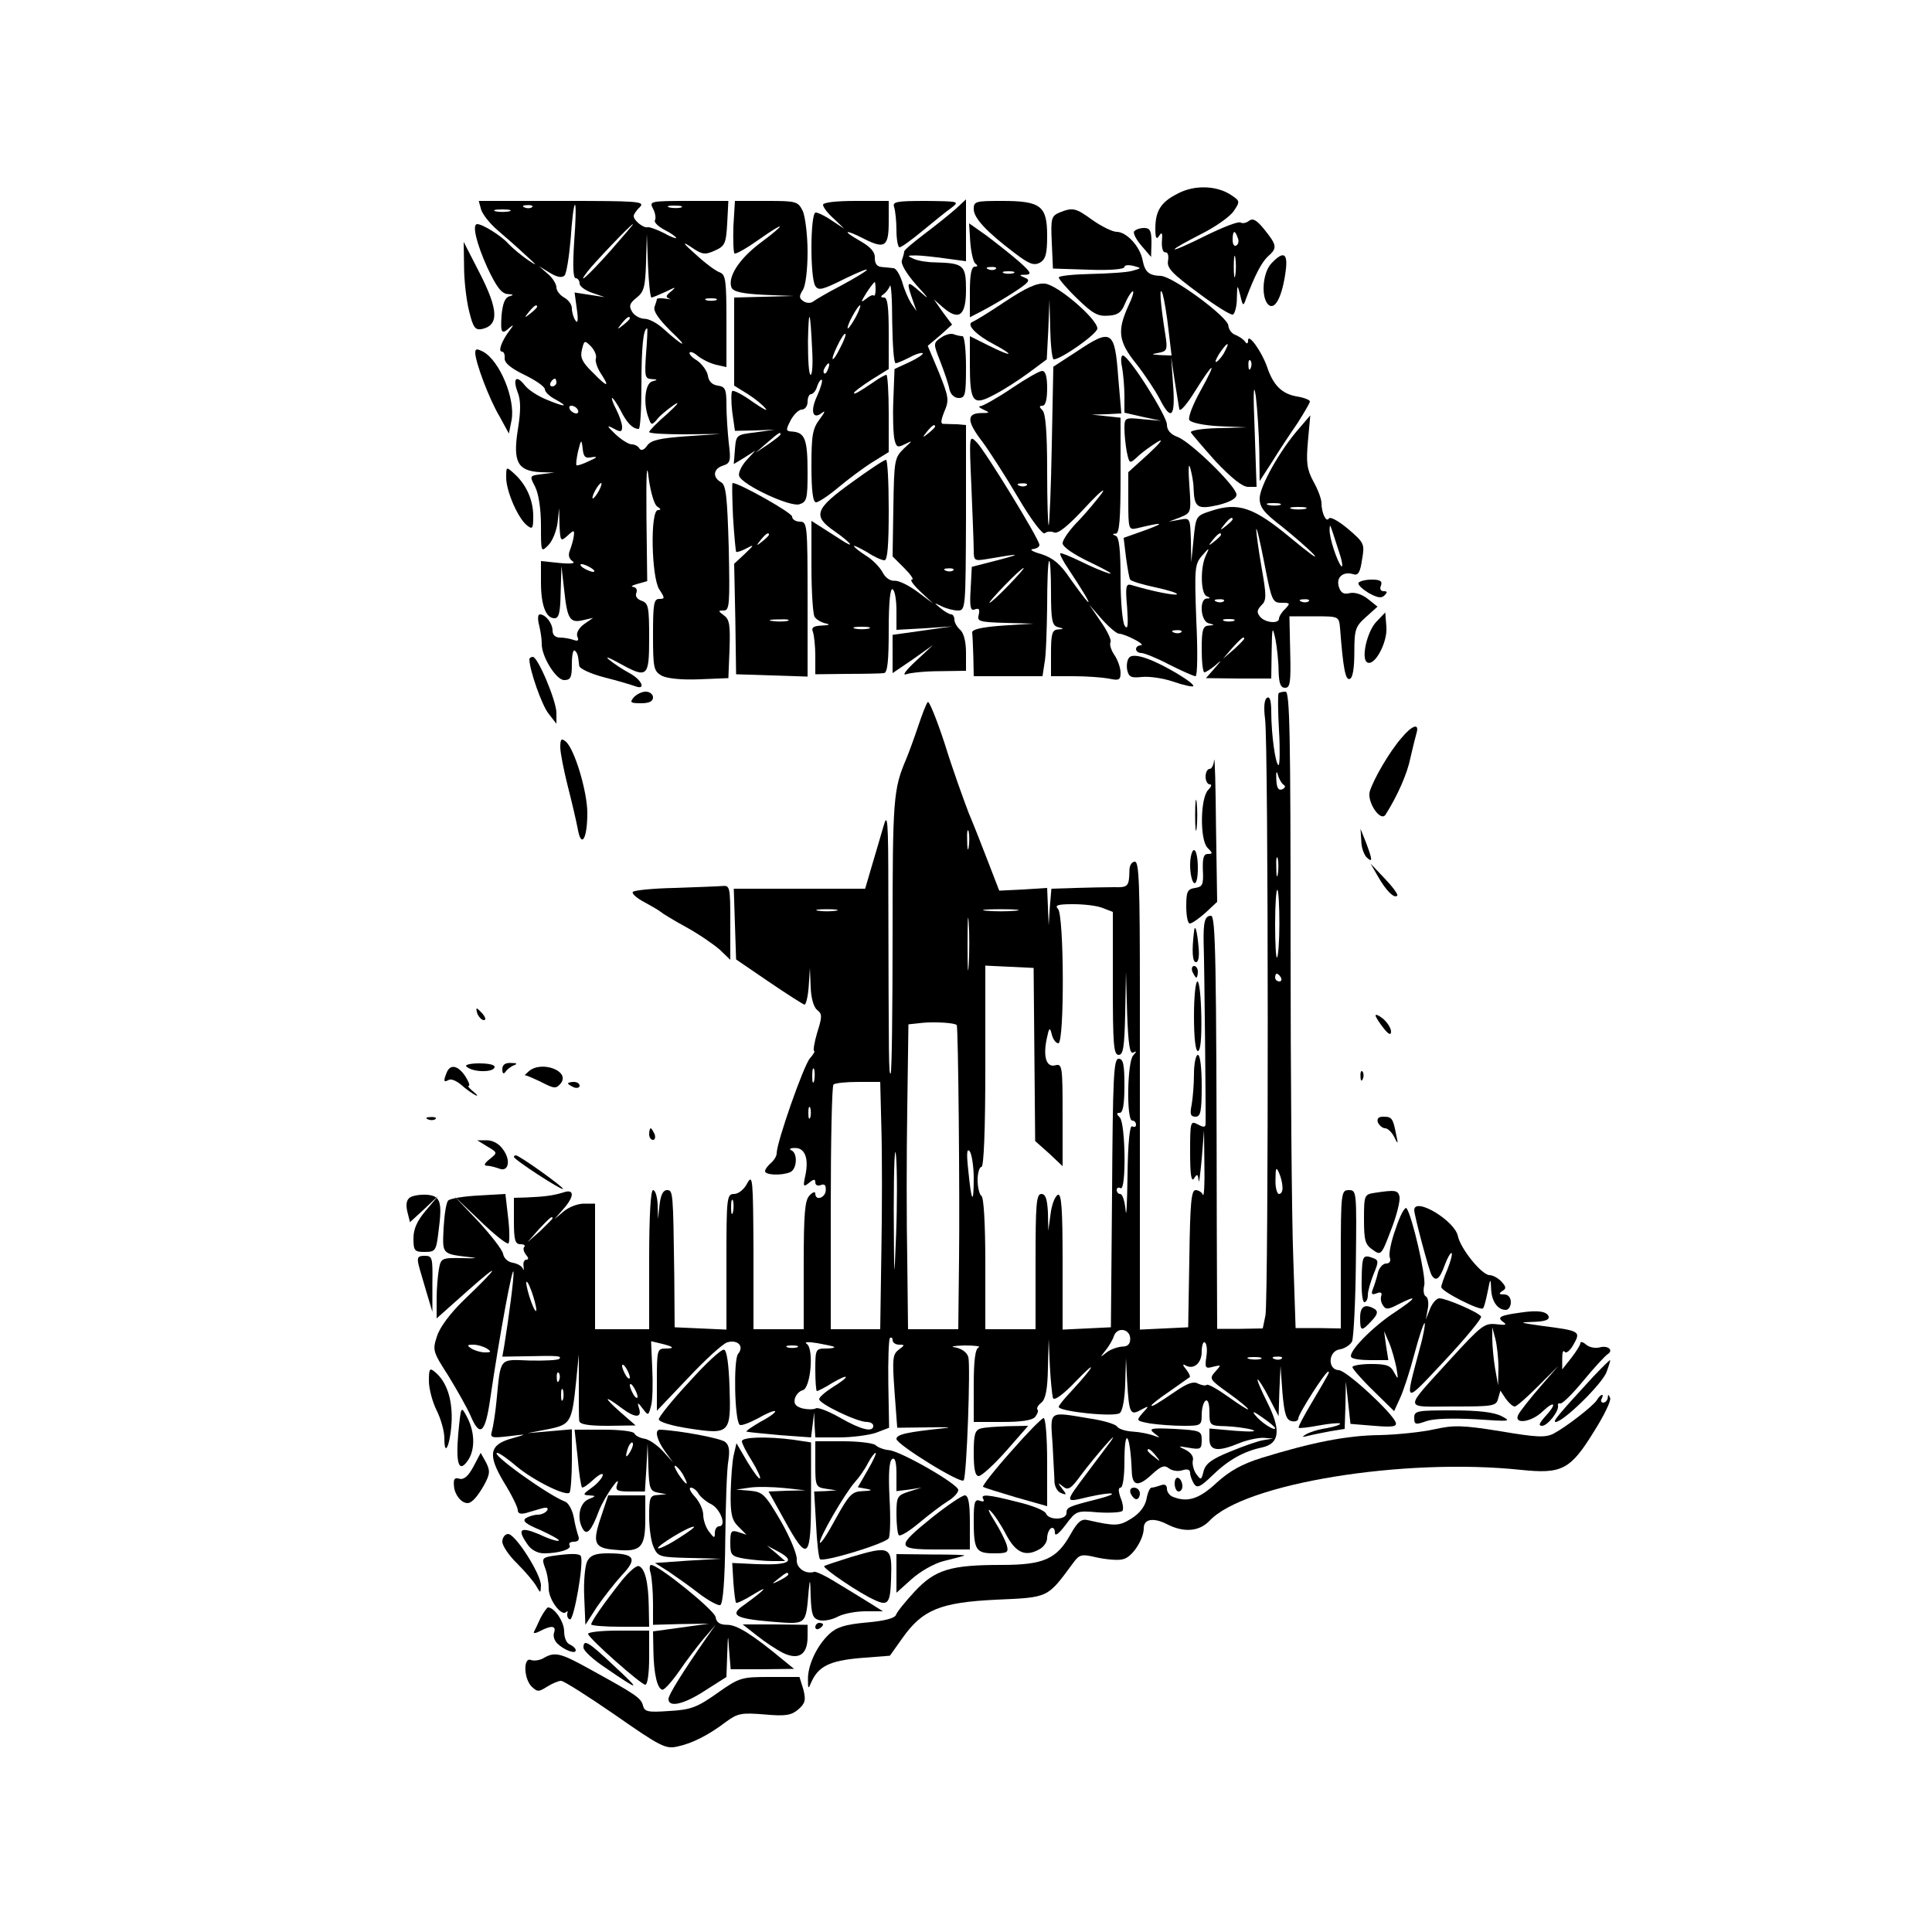 <?xml version="1.0" standalone="no"?>
<!DOCTYPE svg PUBLIC "-//W3C//DTD SVG 20010904//EN"
 "http://www.w3.org/TR/2001/REC-SVG-20010904/DTD/svg10.dtd">
<svg version="1.0" xmlns="http://www.w3.org/2000/svg"
 width="500pt" height="500pt" viewBox="0 0 500 500"
 preserveAspectRatio="xMidYMid meet">

<g transform="translate(0,500) scale(0.1,-0.1)"
fill="#000000" stroke="none">
<path d="M3048 4499 c-44 -22 -58 -45 -58 -91 0 -25 3 -29 10 -18 7 11 9 7 7
-15 -1 -17 3 -29 9 -28 6 1 9 -8 7 -21 -4 -19 9 -33 78 -84 45 -34 86 -59 90
-56 5 3 10 22 10 42 1 37 1 37 9 7 6 -27 8 -28 14 -10 23 62 41 96 57 111 25
22 24 29 -8 69 -20 25 -30 31 -40 24 -7 -6 -17 -8 -22 -5 -6 4 -46 -12 -91
-34 -44 -22 -80 -38 -80 -35 0 3 31 20 68 39 38 19 76 46 85 60 17 25 16 26
-8 42 -37 24 -94 26 -137 3z m155 -114 c4 -8 2 -17 -3 -20 -6 -4 -10 3 -10 14
0 25 6 27 13 6z m-6 -97 c-2 -13 -4 -3 -4 22 0 25 2 35 4 23 2 -13 2 -33 0
-45z"/>
<path d="M1245 4458 c4 -13 23 -37 43 -54 21 -18 53 -46 72 -64 32 -29 32 -30
5 -12 -16 11 -39 30 -50 42 -18 20 -66 50 -80 50 -14 0 -2 -50 26 -112 24 -51
37 -68 53 -69 15 -1 17 -2 4 -6 -11 -3 -17 -18 -20 -49 -3 -47 0 -51 22 -31
10 8 9 5 -1 -8 -20 -26 -31 -55 -20 -55 5 0 8 -8 7 -17 -1 -12 16 -26 51 -43
29 -14 52 -30 53 -37 0 -7 12 -19 28 -27 36 -20 24 -20 -24 0 -22 9 -47 25
-56 37 -22 28 -32 18 -18 -19 8 -20 8 -48 0 -97 -13 -83 0 -106 59 -109 l36
-1 -32 -4 c-33 -4 -33 -4 -18 -33 9 -18 15 -57 15 -100 0 -69 0 -70 19 -51 11
11 21 37 24 58 l4 38 1 -44 c2 -42 3 -43 20 -28 17 16 19 16 17 0 -1 -10 -6
-26 -10 -37 -5 -12 -3 -21 6 -28 10 -6 -1 -8 -33 -5 l-48 5 0 -55 c0 -60 13
-93 35 -93 12 0 15 16 16 68 l2 67 7 -61 c8 -77 15 -87 49 -79 l26 6 -23 -16
c-14 -10 -21 -23 -18 -32 5 -11 2 -13 -10 -9 -8 3 -24 6 -35 6 -12 0 -19 7
-19 18 0 19 -18 42 -33 42 -5 0 -6 -12 -2 -27 4 -16 7 -37 7 -47 -2 -33 37
-96 58 -96 17 0 20 7 20 42 0 23 3 38 8 34 7 -7 8 -12 11 -39 0 -7 30 -21 65
-30 36 -9 72 -20 80 -23 29 -11 17 17 -15 34 -17 9 -41 25 -53 35 -11 9 -1 6
24 -8 76 -42 80 -39 80 64 0 80 -2 90 -19 96 -12 4 -18 12 -14 21 3 8 -1 14
-8 15 -8 1 -3 4 11 8 l25 7 -2 165 c-1 119 1 147 6 100 5 -35 14 -67 22 -72
10 -6 10 -9 2 -9 -21 0 -17 -174 3 -205 15 -23 15 -25 0 -25 -14 0 -16 -14
-16 -93 0 -87 2 -94 23 -106 14 -7 52 -11 97 -9 l75 3 3 75 c2 62 0 77 -14 87
-16 12 -16 13 -1 13 15 0 16 16 13 162 -4 134 -7 163 -20 170 -23 13 -20 35 5
43 19 6 21 12 15 59 -3 28 -6 72 -6 98 0 41 -3 47 -22 50 -15 2 -24 11 -26 26
-2 12 -15 30 -28 39 -14 8 -22 18 -19 21 3 3 13 -2 22 -10 10 -8 30 -18 46
-22 l27 -6 0 119 c0 105 -2 120 -17 126 -10 3 -38 24 -63 47 -33 29 -36 35
-12 19 29 -20 36 -21 61 -10 27 12 30 18 33 71 l3 58 -103 0 c-100 0 -102 -1
-92 -20 6 -11 8 -25 5 -30 -3 -5 8 -16 25 -25 16 -8 30 -18 30 -21 0 -2 -15 3
-32 13 -18 9 -37 16 -42 15 -10 -3 -36 17 -36 29 0 4 7 15 16 23 14 15 -4 16
-201 16 l-216 0 6 -22z m132 6 c-3 -3 -12 -4 -19 -1 -8 3 -5 6 6 6 11 1 17 -2
13 -5z m109 -89 c-4 -62 -3 -95 4 -95 5 0 10 -6 10 -14 0 -7 15 -18 33 -24
l32 -11 -39 6 -39 6 6 -44 c4 -28 2 -38 -4 -28 -5 7 -9 22 -9 31 0 10 -9 22
-20 28 -11 6 -20 18 -20 26 0 9 -10 25 -22 35 l-23 20 28 -17 c18 -11 31 -14
38 -7 5 5 12 49 16 96 3 48 8 87 11 87 3 0 2 -43 -2 -95z m277 88 c-7 -2 -21
-2 -30 0 -10 3 -4 5 12 5 17 0 24 -2 18 -5z m-445 -10 c-10 -2 -26 -2 -35 0
-10 3 -2 5 17 5 19 0 27 -2 18 -5z m261 -103 c-59 -66 -88 -91 -58 -52 17 22
112 122 117 122 2 0 -25 -31 -59 -70z m107 -120 c3 0 19 7 37 15 26 13 28 13
14 1 -14 -11 -15 -15 -5 -19 7 -2 3 -2 -9 0 -13 2 -23 1 -23 -1 0 -2 -3 -12
-6 -20 -4 -11 10 -31 42 -63 49 -46 34 -42 -19 6 -15 14 -37 26 -49 26 -11 0
-26 8 -32 18 -9 15 -7 22 12 37 19 15 22 29 24 92 l2 73 3 -82 c2 -46 6 -83 9
-83z m167 -7 c-7 -2 -19 -2 -25 0 -7 3 -2 5 12 5 14 0 19 -2 13 -5z m-463 -17
c0 -2 -8 -10 -17 -17 -16 -13 -17 -12 -4 4 13 16 21 21 21 13z m240 -30 c0 -2
-8 -10 -17 -17 -16 -13 -17 -12 -4 4 13 16 21 21 21 13z m42 -91 c-4 -59 -3
-65 14 -66 17 -1 17 -2 2 -6 -19 -5 -24 -59 -9 -96 6 -17 8 -18 21 -3 7 10 27
26 44 38 17 11 10 2 -16 -22 -27 -23 -48 -45 -48 -48 0 -4 42 -6 92 -6 l93 1
-88 -6 c-69 -5 -92 -10 -102 -24 -8 -12 -16 -14 -20 -8 -3 6 -12 11 -20 11 -8
0 -27 12 -42 26 -23 22 -24 25 -5 15 18 -10 22 -9 22 4 0 9 -7 29 -15 45 -9
17 -13 30 -11 30 3 0 13 -15 22 -32 16 -32 31 -48 47 -48 4 0 7 51 7 114 0 99
5 146 15 146 1 0 0 -29 -3 -65z m-130 -13 c-2 -6 3 -23 12 -37 25 -38 19 -39
-19 0 -29 28 -34 40 -29 60 6 25 7 25 24 8 9 -10 15 -24 12 -31z m-102 -62 c0
-5 -5 -10 -11 -10 -5 0 -7 5 -4 10 3 6 8 10 11 10 2 0 4 -4 4 -10z m55 -70 c3
-5 2 -10 -4 -10 -5 0 -13 5 -16 10 -3 6 -2 10 4 10 5 0 13 -4 16 -10z m38
-123 c15 2 12 -1 -8 -10 -16 -8 -32 -13 -33 -11 -2 1 0 18 4 36 8 32 9 32 12
7 2 -22 7 -26 25 -22z m17 -87 c-6 -11 -13 -20 -16 -20 -2 0 0 9 6 20 6 11 13
20 16 20 2 0 0 -9 -6 -20z m-20 -200 c8 -5 11 -10 5 -10 -5 0 -17 5 -25 10 -8
5 -10 10 -5 10 6 0 17 -5 25 -10z"/>
<path d="M1898 4414 c-1 -36 0 -68 3 -70 4 -2 32 14 63 36 71 50 73 43 2 -10
-54 -41 -83 -87 -73 -114 5 -11 27 -16 84 -19 l78 -3 -77 -2 -78 -2 0 -114 0
-114 34 -21 c19 -12 40 -29 47 -38 8 -9 -7 -1 -33 17 -26 19 -50 31 -53 28 -3
-3 -3 -28 0 -54 l7 -49 51 1 52 2 -50 -7 c-49 -6 -50 -6 -53 -44 l-3 -38 28
17 28 18 -24 -26 c-13 -15 -21 -33 -18 -40 8 -23 132 -81 156 -73 19 6 21 14
21 83 0 85 -7 102 -38 105 -19 1 -19 3 -6 29 8 15 21 28 29 28 8 0 15 9 15 20
0 11 4 20 9 20 5 0 13 9 16 21 4 11 9 18 12 16 2 -3 -3 -21 -12 -41 -19 -40
-12 -64 13 -44 9 7 6 0 -6 -16 -19 -25 -22 -41 -22 -122 0 -66 4 -94 12 -94 6
0 32 17 57 38 25 21 65 51 89 66 l42 26 0 100 c0 55 -3 100 -6 100 -3 0 -18
-8 -32 -18 -38 -26 -52 -34 -52 -29 0 3 20 18 45 34 l45 28 0 93 c0 67 -3 92
-12 92 -9 0 -10 3 -2 8 6 4 14 14 17 22 3 8 6 -33 6 -92 1 -60 4 -108 9 -108
4 0 20 7 36 15 16 9 31 13 34 11 2 -3 -13 -13 -34 -23 l-39 -18 -3 -80 c-2
-44 0 -90 3 -103 5 -20 8 -21 28 -11 20 10 19 9 -4 -12 -24 -24 -25 -29 -27
-152 l-2 -127 30 -30 c17 -17 26 -30 20 -30 -6 0 4 -14 22 -31 l33 -31 -40 30
c-23 17 -49 30 -60 29 -11 -1 -24 8 -31 22 -7 13 -26 33 -43 43 -17 11 -31 22
-31 25 0 2 15 -5 34 -16 18 -12 38 -21 45 -21 8 0 11 40 11 130 0 72 -3 130
-7 130 -5 0 -44 -26 -88 -58 -96 -69 -103 -87 -45 -127 43 -30 56 -48 15 -21
-14 9 -36 23 -50 32 l-25 16 0 -118 c0 -66 4 -124 8 -130 4 -7 16 -14 27 -17
15 -3 13 -5 -9 -6 -21 -1 -27 -5 -22 -17 3 -9 6 -37 6 -62 l0 -47 83 1 c45 0
88 1 95 2 9 2 12 32 12 113 0 71 4 108 10 104 6 -3 10 -28 10 -56 l0 -49 73 4
72 5 -77 -11 -78 -11 0 -49 0 -50 53 36 52 37 -45 -42 c-25 -23 -36 -38 -25
-34 11 4 50 8 88 8 l67 1 0 47 c0 29 -6 51 -15 59 -8 7 -15 19 -15 26 0 8 -4
14 -8 14 -5 0 -17 7 -28 16 -18 15 -18 15 3 5 12 -6 31 -11 42 -11 20 0 20 6
21 240 l0 240 -22 2 c-13 0 -28 1 -35 1 -9 -1 -9 7 1 32 13 30 11 38 -14 101
l-29 69 32 27 31 28 -24 32 -23 33 24 -21 c41 -35 59 -21 59 46 0 64 -6 69
-80 71 -19 0 -44 4 -55 9 -18 8 -18 9 5 9 14 0 49 -4 78 -8 l52 -7 0 80 0 80
-27 -25 c-16 -14 -52 -43 -80 -64 -29 -22 -53 -42 -53 -46 0 -4 -3 -14 -6 -23
-3 -9 11 -33 37 -63 34 -37 36 -41 10 -18 -35 31 -37 29 -16 -30 l7 -20 -14
20 c-7 11 -18 36 -23 55 -6 19 -16 36 -23 36 -7 1 -20 2 -30 3 -12 1 -18 8
-18 23 1 16 -11 29 -39 45 -48 27 -39 31 13 4 52 -26 62 -19 62 45 l0 54 -85
0 c-53 0 -85 -4 -85 -10 0 -6 12 -22 28 -36 l27 -26 -32 21 c-17 12 -36 21
-42 21 -14 0 -15 -168 -1 -190 8 -13 19 -10 77 19 81 39 73 27 -12 -19 -33
-17 -65 -36 -70 -40 -6 -5 -17 -5 -25 0 -12 8 -13 13 -2 30 7 11 12 53 12 98
0 43 -6 90 -12 105 -13 26 -16 27 -95 27 l-81 0 -4 -66z m368 -164 c0 -10 -2
-17 -5 -15 -2 3 -11 -1 -19 -8 -13 -10 -14 -9 -7 3 9 16 26 40 29 40 1 0 2 -9
2 -20z m-51 -70 c-9 -16 -18 -30 -21 -30 -2 0 2 14 11 30 9 17 18 30 21 30 2
0 -2 -13 -11 -30z m-113 -88 c2 -34 0 -62 -4 -62 -5 0 -7 39 -7 88 2 91 6 81
11 -26z m73 9 c-21 -43 -29 -39 -8 4 9 19 18 33 21 31 2 -2 -4 -18 -13 -35z
m-32 -56 c-3 -9 -8 -14 -10 -11 -3 3 -2 9 2 15 9 16 15 13 8 -4z m277 -149 c0
-2 -8 -10 -17 -17 -16 -13 -17 -12 -4 4 13 16 21 21 21 13z m-400 -20 c0 -3
-15 -14 -32 -26 l-33 -22 30 26 c31 27 35 29 35 22z m447 -352 c-3 -3 -12 -4
-19 -1 -8 3 -5 6 6 6 11 1 17 -2 13 -5z m-219 -151 c-10 -2 -26 -2 -35 0 -10
3 -2 5 17 5 19 0 27 -2 18 -5z"/>
<path d="M2314 4464 c3 -9 6 -36 6 -60 0 -24 4 -44 8 -44 5 0 31 19 60 43 28
23 61 50 74 59 22 17 20 17 -66 18 -76 0 -87 -2 -82 -16z"/>
<path d="M2520 4459 c0 -23 32 -58 106 -114 37 -28 49 -33 65 -25 15 9 19 22
19 70 0 77 -16 90 -117 90 -68 0 -73 -1 -73 -21z"/>
<path d="M2742 4450 c-21 -9 -23 -15 -20 -77 l3 -68 93 -3 c53 -2 92 1 92 7 0
5 10 6 23 3 22 -6 22 -6 -3 -13 -14 -4 -62 -7 -107 -8 -46 -1 -83 -5 -83 -9 0
-4 21 -29 48 -55 39 -38 53 -46 79 -44 25 1 35 8 44 30 6 15 15 30 20 33 5 2
0 -15 -11 -38 -29 -64 -26 -92 21 -150 22 -28 49 -69 60 -90 30 -59 41 -48 35
35 l-5 72 9 -60 c5 -33 11 -66 12 -74 2 -8 20 13 41 47 50 80 58 80 13 -1 -19
-34 -32 -68 -28 -74 4 -7 38 -14 77 -16 l70 -3 -73 -2 c-41 -1 -72 -6 -70 -11
2 -4 31 -38 64 -75 41 -43 69 -66 84 -66 l22 0 -5 148 c-4 95 -3 126 3 87 4
-33 8 -96 9 -140 l1 -80 33 51 c17 28 47 73 65 99 17 27 32 52 32 56 0 4 -15
10 -34 13 -39 7 -61 29 -77 77 -14 40 -49 88 -49 68 0 -9 -3 -10 -8 -3 -4 6
-15 13 -24 17 -10 3 -18 14 -19 24 0 22 -144 128 -175 129 -31 1 -41 10 -47
41 -7 36 -42 73 -67 73 -11 0 -39 14 -62 30 -44 32 -51 34 -86 20z m282 -303
l8 -67 -29 1 c-25 2 -25 2 -4 6 21 4 23 8 17 46 -13 81 -17 134 -7 106 4 -14
11 -55 15 -92z m146 -56 c-5 -11 -15 -23 -21 -27 -6 -3 -3 5 6 20 20 30 30 35
15 7z m67 -43 c-3 -8 -6 -5 -6 6 -1 11 2 17 5 13 3 -3 4 -12 1 -19z"/>
<path d="M2511 4374 c2 -27 8 -52 13 -56 7 -5 7 -8 -1 -8 -9 0 -13 -20 -13
-65 l0 -66 33 17 c17 9 54 30 80 47 40 26 45 32 30 38 -17 7 -16 8 2 8 16 1
13 7 -20 36 -22 19 -59 48 -83 66 l-44 31 3 -48z m66 -70 c-3 -3 -12 -4 -19
-1 -8 3 -5 6 6 6 11 1 17 -2 13 -5z m46 -11 c-7 -2 -19 -2 -25 0 -7 3 -2 5 12
5 14 0 19 -2 13 -5z"/>
<path d="M2935 4401 c-3 -5 6 -22 20 -38 l24 -28 1 38 c0 30 -4 37 -19 37 -11
0 -22 -4 -26 -9z"/>
<path d="M1201 4310 c0 -36 6 -87 13 -115 10 -41 15 -49 31 -47 47 9 46 49 -5
148 l-40 78 1 -64z"/>
<path d="M3290 4318 c-23 -25 -27 -89 -7 -107 17 -14 35 21 44 85 7 50 -5 56
-37 22z"/>
<path d="M2602 4220 c-40 -27 -78 -50 -85 -53 -18 -6 9 -34 55 -58 21 -11 38
-22 38 -24 0 -3 -22 6 -50 20 l-50 25 0 -72 c0 -100 8 -109 62 -80 24 12 64
38 90 57 l47 35 4 77 3 78 2 -77 c1 -43 5 -78 9 -78 19 0 113 66 113 80 -1 25
-103 113 -136 116 -21 2 -49 -11 -102 -46z"/>
<path d="M2435 4126 c-20 -14 -20 -15 -1 -63 10 -26 21 -58 23 -70 3 -14 13
-23 24 -23 17 0 19 8 19 80 0 44 -4 80 -9 80 -5 0 -15 2 -23 5 -7 3 -22 -1
-33 -9z"/>
<path d="M2786 4090 l-60 -39 -4 -203 c-2 -112 -6 -205 -8 -207 -2 -2 -4 61
-4 140 0 100 -4 149 -12 157 -9 9 -9 12 0 12 8 0 12 17 12 45 0 30 -4 45 -13
45 -7 0 -42 -20 -79 -45 -37 -25 -73 -45 -80 -46 -7 0 -4 -4 7 -9 18 -8 17 -9
-7 -9 -37 -1 -36 -22 5 -75 17 -23 59 -88 92 -144 34 -58 64 -97 69 -92 4 4
15 6 24 2 11 -4 36 17 80 64 35 38 55 55 44 38 -12 -16 -39 -49 -61 -72 -23
-23 -41 -49 -41 -58 0 -9 28 -29 73 -50 39 -19 61 -31 47 -28 -14 4 -47 18
-73 31 -27 13 -51 23 -53 21 -2 -2 7 -20 20 -39 38 -57 60 -94 51 -86 -5 4
-25 31 -45 59 -26 39 -45 54 -75 64 -22 6 -32 12 -22 13 9 1 17 5 17 11 0 14
-139 241 -162 265 -20 20 -20 20 -14 -115 3 -74 6 -148 6 -164 0 -27 2 -28 33
-23 87 15 96 15 32 -2 l-70 -18 -3 -58 c-3 -47 0 -57 11 -52 11 4 13 0 10 -14
-5 -17 1 -19 68 -21 l74 -2 -80 -5 c-55 -4 -80 -10 -79 -18 1 -7 2 -35 3 -63
l1 -50 89 0 89 0 5 33 c4 17 6 83 7 146 0 63 2 117 5 119 3 3 5 -33 5 -81 0
-73 3 -86 18 -90 16 -4 16 -5 0 -6 -15 -1 -18 -11 -18 -61 l0 -60 59 0 c32 0
73 -3 90 -6 27 -6 31 -4 31 15 0 12 -7 33 -16 46 -9 13 -13 28 -10 33 3 5 -8
29 -25 53 l-30 44 33 -38 c18 -20 38 -37 44 -37 7 0 25 -7 40 -15 16 -8 23
-15 17 -15 -7 0 -13 -4 -13 -10 0 -5 6 -10 14 -10 7 0 40 -13 72 -30 32 -16
63 -30 68 -30 5 0 6 63 2 144 -5 136 -4 146 15 168 19 22 20 22 10 1 -15 -30
-14 -100 2 -106 10 -4 10 -6 0 -6 -20 -1 -16 -59 5 -64 16 -4 16 -5 0 -6 -15
-1 -18 -11 -18 -61 0 -33 3 -60 7 -60 3 0 16 8 27 17 19 17 19 16 -1 -7 l-22
-25 85 -1 84 0 1 70 c1 65 2 67 10 31 4 -22 8 -59 8 -82 1 -32 5 -43 17 -43
13 0 15 15 13 93 l-2 92 64 0 c64 0 64 0 67 -30 8 -105 14 -136 25 -132 8 2
12 28 12 69 0 59 3 67 30 91 l30 27 -25 20 c-15 12 -34 18 -47 15 -16 -4 -23
1 -28 16 -8 25 11 41 37 33 13 -4 18 4 23 38 7 40 6 43 -36 79 -25 21 -47 33
-50 27 -7 -11 -19 15 -19 40 0 10 -9 35 -21 56 -17 32 -19 49 -14 105 l6 66
-30 -35 c-49 -56 -101 -149 -101 -180 0 -23 11 -37 58 -73 31 -25 68 -57 82
-72 14 -16 -13 4 -60 43 -95 79 -135 93 -205 70 -40 -13 -40 -13 -46 -73 l-6
-60 -1 58 c-2 57 -2 57 -29 52 l-28 -5 29 11 c29 12 29 12 24 83 -3 40 -2 60
2 46 4 -14 9 -38 9 -55 2 -49 10 -54 64 -42 31 8 47 17 47 27 0 21 -118 136
-152 149 -19 7 -28 18 -28 32 0 23 -99 179 -114 179 -5 0 -6 -14 -2 -31 3 -17
6 -51 6 -74 l0 -43 48 -11 47 -10 -47 4 c-47 5 -48 4 -48 -24 0 -16 3 -43 6
-60 7 -32 7 -32 28 -13 11 11 35 28 51 38 18 11 9 -1 -22 -30 l-53 -48 0 -75
c0 -73 1 -75 23 -70 66 16 75 15 24 -4 l-59 -21 6 -50 c4 -28 8 -54 11 -58 2
-4 32 -13 65 -20 33 -7 58 -15 56 -18 -5 -4 -65 8 -118 24 -14 4 -16 -3 -11
-58 3 -46 2 -59 -6 -48 -6 8 -11 63 -11 122 0 76 -4 108 -12 111 -10 4 -10 6
0 6 9 1 12 38 12 150 l0 150 -37 4 -38 4 38 1 39 2 -8 93 c-9 123 -17 128
-108 67z m-129 -346 c-3 -3 -12 -4 -19 -1 -8 3 -5 6 6 6 11 1 17 -2 13 -5z
m656 -51 c-7 -2 -21 -2 -30 0 -10 3 -4 5 12 5 17 0 24 -2 18 -5z m65 -10 c-10
-2 -26 -2 -35 0 -10 3 -2 5 17 5 19 0 27 -2 18 -5z m-188 -27 c0 -2 -8 -10
-17 -17 -16 -13 -17 -12 -4 4 13 16 21 21 21 13z m127 -216 c22 0 23 -1 9 -16
-9 -8 -16 -20 -16 -25 0 -14 -36 -11 -49 5 -9 11 -8 17 3 29 14 13 14 24 1 98
-8 46 -14 91 -14 99 1 8 10 -31 21 -87 19 -98 21 -103 45 -103z m149 130 c8
-24 10 -40 5 -35 -11 13 -31 74 -30 94 1 18 -1 21 25 -59z m-306 46 c0 -2 -8
-10 -17 -17 -16 -13 -17 -12 -4 4 13 16 21 21 21 13z m-550 -131 c-24 -25 -46
-45 -49 -45 -3 0 15 20 39 45 24 25 46 45 49 45 3 0 -15 -20 -39 -45z m557
-41 c-3 -3 -12 -4 -19 -1 -8 3 -5 6 6 6 11 1 17 -2 13 -5z m220 0 c-3 -3 -12
-4 -19 -1 -8 3 -5 6 6 6 11 1 17 -2 13 -5z m-194 -51 c-7 -2 -19 -2 -25 0 -7
3 -2 5 12 5 14 0 19 -2 13 -5z m-136 -29 c-3 -3 -12 -4 -19 -1 -8 3 -5 6 6 6
11 1 17 -2 13 -5z m163 -17 c0 -2 -12 -14 -27 -28 l-28 -24 24 28 c23 25 31
32 31 24z"/>
<path d="M1230 4087 c0 -24 36 -120 63 -165 l24 -44 7 35 c10 55 -31 154 -74
177 -16 8 -20 8 -20 -3z"/>
<path d="M1310 3764 c0 -35 30 -104 53 -123 15 -12 17 -10 17 23 0 42 -18 82
-49 110 -21 19 -21 19 -21 -10z"/>
<path d="M1897 3663 c3 -49 7 -89 8 -91 2 -2 14 2 27 9 21 11 20 9 -4 -14
l-28 -26 3 -143 2 -143 93 -3 92 -3 0 201 c0 193 -1 200 -20 200 -11 0 -20 6
-20 13 0 10 -137 87 -154 87 -2 0 -1 -39 1 -87z m93 -47 c0 -2 -8 -10 -17 -17
-16 -13 -17 -12 -4 4 13 16 21 21 21 13z m48 -223 c-10 -2 -28 -2 -40 0 -13 2
-5 4 17 4 22 1 32 -1 23 -4z"/>
<path d="M3516 3492 c-3 -5 9 -16 25 -26 23 -13 34 -15 42 -7 8 8 8 11 -2 11
-8 0 -11 6 -7 15 4 11 -2 15 -24 15 -16 0 -31 -4 -34 -8z"/>
<path d="M3563 3392 c-25 -25 -41 -96 -25 -106 19 -12 53 51 50 91 l-3 38 -22
-23z"/>
<path d="M2923 3299 c-6 -6 -8 -20 -6 -32 4 -19 10 -22 38 -19 19 2 55 -3 81
-12 26 -9 49 -14 52 -12 6 7 -76 56 -118 71 -24 9 -41 10 -47 4z"/>
<path d="M1370 3293 c1 -29 32 -117 49 -139 l21 -27 0 28 c0 31 -48 145 -61
145 -5 0 -9 -3 -9 -7z"/>
<path d="M1640 3195 c-11 -13 -8 -15 19 -15 21 0 31 5 31 15 0 8 -8 15 -19 15
-10 0 -24 -7 -31 -15z"/>
<path d="M3309 3206 c-2 -2 -2 -45 1 -95 3 -50 2 -91 -1 -91 -8 0 -19 80 -19
137 0 30 -4 42 -11 37 -7 -4 -9 -24 -5 -55 9 -64 9 -1498 1 -1543 l-7 -34 -59
-1 -59 0 -1 267 c-1 695 -3 802 -15 802 -16 0 -20 -16 -19 -70 2 -56 6 -450 5
-468 0 -10 -5 -10 -20 -2 -19 10 -20 8 -20 -72 0 -57 3 -78 10 -68 8 13 10 12
12 -5 1 -11 4 14 8 55 l6 75 1 -90 c1 -49 -1 -84 -4 -77 -2 6 -11 12 -19 12
-11 0 -14 -34 -16 -177 l-3 -178 -62 -3 -63 -3 0 258 c0 142 0 414 0 606 0
289 -2 347 -13 347 -8 0 -14 -10 -14 -22 -1 -42 -3 -45 -40 -44 -21 0 -66 -1
-100 -2 l-62 -2 -4 -47 -3 -48 -2 48 -2 49 -62 -4 -62 -3 -27 70 c-15 39 -38
98 -52 131 -13 34 -42 114 -62 179 -21 64 -41 113 -44 108 -4 -4 -15 -33 -25
-63 -10 -30 -24 -68 -31 -85 -33 -77 -35 -103 -35 -453 0 -195 -2 -357 -5
-360 -5 -5 -5 27 -6 463 0 197 -2 215 -13 175 -7 -25 -21 -71 -30 -102 l-17
-58 -170 0 -170 0 3 -92 3 -91 85 -58 c47 -32 88 -58 92 -59 4 0 9 21 11 48
l3 47 2 -49 c1 -30 8 -53 17 -60 13 -10 13 -17 0 -58 -8 -27 -11 -48 -8 -48 3
0 -2 -9 -11 -19 -16 -18 -86 -217 -86 -246 0 -7 -7 -18 -15 -25 -8 -7 -15 -16
-15 -21 0 -10 41 -12 64 -3 19 7 21 50 4 57 -7 3 -3 6 9 6 26 1 37 -27 27 -72
-6 -28 -5 -30 10 -18 12 10 16 10 16 1 0 -7 6 -10 14 -7 10 4 14 0 13 -14 -1
-19 -27 -28 -27 -8 0 6 -7 4 -15 -5 -12 -12 -15 -46 -15 -180 l0 -166 -65 0
-65 0 0 203 c-1 185 -2 200 -16 175 -8 -16 -23 -28 -34 -28 -19 0 -20 -8 -20
-175 l0 -176 -67 3 -67 3 -1 135 c-3 216 -3 220 -19 220 -10 0 -16 -13 -19
-37 l-4 -38 -1 38 c-1 20 -6 37 -12 37 -6 0 -10 -67 -10 -180 l0 -180 -70 0
-70 0 0 163 0 162 -29 0 c-16 0 -39 -9 -52 -20 l-24 -20 23 26 c29 33 29 53 0
43 -26 -8 -48 -11 -95 -13 l-33 -1 0 -60 c0 -49 3 -60 17 -60 9 0 13 -3 10 -7
-4 -3 -2 -12 4 -20 7 -8 8 -13 1 -13 -5 0 -9 -8 -7 -17 1 -10 0 -13 -2 -6 -2
6 -14 13 -26 15 -13 2 -23 12 -25 23 -2 11 -32 49 -65 85 l-62 65 67 -64 c37
-36 70 -62 74 -59 3 4 3 34 -1 67 l-7 61 -70 -4 c-39 -2 -74 -8 -78 -13 -5 -4
-10 -36 -12 -71 -3 -69 -6 -67 72 -76 19 -2 9 -3 -22 -2 -55 1 -57 0 -62 -28
-3 -16 -6 -51 -6 -78 l0 -50 82 73 c88 78 80 62 -13 -27 -33 -32 -61 -69 -68
-92 -12 -36 -11 -40 29 -102 22 -36 48 -82 57 -102 25 -60 39 -48 52 44 23
158 59 353 60 325 1 -16 -12 -115 -24 -190 l-5 -28 63 1 c82 2 92 1 84 -7 -4
-3 -38 -5 -77 -4 -79 3 -74 9 -85 -104 -3 -33 -9 -68 -12 -79 -5 -17 -1 -18
43 -13 49 6 49 6 11 -5 -61 -16 -66 -42 -23 -114 20 -32 36 -65 36 -72 0 -9 7
-11 20 -8 11 3 30 9 41 12 14 4 19 2 15 -5 -4 -6 -15 -11 -24 -11 -9 0 -23 -4
-31 -9 -10 -7 -1 -15 38 -31 28 -13 50 -25 47 -27 -2 -3 -25 4 -50 16 -50 21
-59 14 -30 -27 9 -13 25 -22 42 -22 39 0 73 11 66 21 -3 5 2 9 11 9 11 0 15 5
12 14 -3 8 -9 30 -12 49 -4 20 -14 38 -23 41 -46 18 -196 126 -175 126 5 0 28
-16 50 -35 43 -36 127 -78 137 -68 3 4 6 42 6 85 l0 79 -57 -5 -58 -5 52 10
c60 12 63 17 74 124 l7 70 0 -80 c0 -44 0 -86 1 -92 1 -9 22 -13 74 -13 l72 1
-39 34 c-46 41 -44 46 4 10 35 -26 53 -25 43 3 -4 13 -2 13 10 -3 15 -20 15
-19 22 7 4 14 5 58 3 97 l-3 70 25 -6 c34 -8 38 -13 12 -13 -21 0 -22 -5 -22
-81 l0 -80 81 85 c44 47 89 88 101 92 27 8 45 -10 28 -30 -12 -16 -9 -170 4
-183 3 -4 24 4 47 16 22 13 42 21 45 19 2 -3 -14 -15 -37 -27 -22 -13 -39 -24
-37 -26 2 -1 40 -5 85 -9 l82 -6 4 32 4 33 1 -32 2 -33 62 0 c34 0 77 6 95 12
l34 13 -2 112 c-1 62 1 116 4 120 4 3 7 1 7 -5 0 -7 8 -12 17 -12 15 0 15 -1
-1 -13 -16 -12 -17 -23 -11 -108 l7 -94 82 1 c44 1 63 0 41 -2 -96 -10 -125
-16 -125 -28 0 -14 168 -118 174 -107 8 12 18 299 12 319 -4 13 -18 22 -34 25
-15 2 -4 4 23 5 28 0 44 -2 38 -5 -9 -3 -13 -33 -13 -99 l0 -94 74 0 c49 0 77
4 85 13 6 8 9 16 6 19 -3 3 1 11 10 18 11 9 16 34 17 89 l2 76 3 -70 c2 -38 6
-76 8 -83 3 -8 26 8 61 45 57 59 46 37 -13 -27 -18 -19 -33 -37 -33 -41 0 -12
144 -27 158 -16 7 5 13 37 14 76 l2 66 3 -60 c5 -83 8 -89 35 -74 22 12 23 11
5 -8 -17 -20 -17 -20 20 -27 21 -3 59 -6 86 -6 45 0 47 1 47 29 0 17 5 33 10
36 6 4 10 -8 10 -29 0 -35 1 -36 43 -37 23 -1 53 -5 67 -9 15 -5 -1 -6 -42 -3
l-68 6 0 -27 c0 -31 21 -34 77 -11 19 8 47 14 62 14 l26 -2 -25 -4 c-14 -2
-53 -16 -87 -30 -47 -19 -63 -31 -68 -50 -6 -24 -7 -24 -19 -8 -7 10 -11 26
-9 35 3 10 -5 21 -19 28 -21 10 -20 10 10 5 29 -5 32 -3 32 20 0 24 -3 25 -70
29 -62 3 -68 1 -53 -11 17 -13 17 -13 -2 -6 -11 4 -35 9 -53 10 -19 1 -37 7
-41 13 -3 6 -36 16 -71 21 -108 18 -102 22 -96 -66 2 -43 5 -88 5 -99 1 -12 8
-25 17 -28 15 -6 15 -4 3 11 -12 16 -12 17 2 6 13 -11 21 -6 47 30 36 48 104
126 76 86 -11 -14 -37 -50 -60 -80 -60 -80 -60 -78 3 -63 67 15 85 10 22 -6
-75 -19 -79 -21 -79 -36 0 -18 -46 -19 -53 -1 -3 8 -36 21 -74 30 -78 20 -97
21 -88 7 3 -6 -1 -7 -9 -4 -13 5 -16 -3 -16 -49 0 -78 5 -87 52 -87 36 0 39 2
33 23 -4 12 -18 40 -32 62 -14 22 -18 33 -10 25 9 -8 27 -35 40 -60 25 -48 50
-60 86 -40 12 6 21 19 21 30 0 10 5 22 10 25 6 3 10 -2 10 -11 0 -11 9 -5 28
20 27 36 28 37 84 32 32 -2 60 0 63 4 3 5 1 20 -5 34 -6 17 -6 26 0 26 6 0 10
30 10 67 0 94 15 74 19 -24 1 -40 17 -42 54 -7 22 20 31 23 42 14 8 -6 23 -9
35 -5 13 4 20 2 20 -7 0 -7 5 -20 10 -28 8 -12 16 -9 47 21 42 41 82 63 129
73 46 10 50 45 13 118 -16 32 -27 58 -24 58 2 0 16 -21 29 -47 l25 -48 2 65 3
65 5 -70 c5 -56 10 -70 24 -73 9 -2 17 1 17 7 0 12 70 121 77 121 5 0 5 0 -41
-78 -21 -35 -37 -65 -35 -67 2 -2 26 1 53 6 27 5 51 7 54 5 2 -3 -13 -8 -34
-12 -22 -3 -46 -11 -54 -16 -12 -7 -10 -8 5 -4 11 3 37 8 58 12 l37 6 2 62 1
61 6 -55 6 -55 61 -5 c49 -4 60 -2 56 9 -10 26 -127 134 -147 135 -30 1 -28
50 3 54 12 2 26 11 31 20 4 9 9 101 10 205 2 183 2 187 -18 187 -20 0 -21 -5
-21 -179 l0 -179 -58 1 -59 0 -6 180 c-4 99 -7 470 -7 824 0 529 -2 643 -13
643 -8 0 -16 -2 -18 -4z m13 -237 c6 -4 4 -8 -4 -12 -10 -3 -14 4 -15 27 -1
18 1 23 4 11 3 -11 10 -23 15 -26z m-815 -161 c-2 -13 -4 -5 -4 17 -1 22 1 32
4 23 2 -10 2 -28 0 -40z m800 -70 c-2 -13 -4 -5 -4 17 -1 22 1 32 4 23 2 -10
2 -28 0 -40z m4 -129 c0 -45 -3 -84 -6 -87 -3 -3 -5 37 -5 88 0 51 3 91 6 87
3 -3 5 -43 5 -88z m-804 -106 c-2 -32 -3 -8 -3 52 0 61 1 87 3 58 2 -29 2 -78
0 -110z m347 147 l26 -10 0 -185 c0 -158 2 -185 15 -185 12 0 15 20 17 108 l2
107 3 -108 c3 -81 7 -106 16 -101 9 5 9 3 0 -7 -16 -16 -18 -169 -3 -169 6 0
10 -5 10 -11 0 -5 -4 -7 -10 -4 -6 4 -11 -41 -12 -127 -1 -73 -3 -114 -5 -90
-2 23 -8 42 -14 42 -5 0 -9 5 -9 11 0 5 5 7 10 4 15 -9 13 168 -2 183 -9 9 -9
12 0 12 8 0 12 22 12 70 0 55 -3 70 -15 70 -13 0 -15 -48 -17 -347 l-3 -348
-62 -3 -63 -3 0 176 c0 137 -3 176 -12 173 -7 -3 -16 -24 -19 -49 l-6 -44 -1
48 c-2 34 -6 47 -17 47 -13 0 -15 -26 -15 -175 l0 -175 -65 0 -65 0 0 169 c0
103 -4 172 -10 176 -5 3 -10 22 -10 41 0 19 5 34 10 34 6 0 10 93 10 260 l0
261 63 -3 62 -3 2 -224 2 -224 36 -32 35 -33 0 133 c0 125 -1 133 -19 128 -23
-6 -32 22 -22 69 6 29 8 31 13 11 3 -13 11 -23 17 -23 16 0 15 332 -1 348 -9
9 -1 12 39 12 29 0 63 -4 77 -10z m-691 -7 c-13 -2 -33 -2 -45 0 -13 2 -3 4
22 4 25 0 35 -2 23 -4z m465 0 c-21 -2 -55 -2 -75 0 -21 2 -4 4 37 4 41 0 58
-2 38 -4z m687 -173 c3 -5 1 -10 -4 -10 -6 0 -11 5 -11 10 0 6 2 10 4 10 3 0
8 -4 11 -10z m-839 -123 c4 -5 8 -441 6 -604 l-2 -183 -65 0 -65 0 -2 178 c-2
97 -2 275 0 394 l3 217 37 4 c31 3 84 0 88 -6z m-369 -144 c-3 -10 -5 -4 -5
12 0 17 2 24 5 18 2 -7 2 -21 0 -30z m174 -122 c2 -65 2 -209 0 -320 l-3 -201
-64 0 -64 0 0 313 c0 173 3 317 7 320 3 4 32 7 64 7 l57 0 3 -119z m-184 27
c-3 -7 -5 -2 -5 12 0 14 2 19 5 13 2 -7 2 -19 0 -25z m222 -305 c-5 -128 -5
-124 -6 67 0 113 3 175 6 138 3 -36 3 -128 0 -205z m201 148 c0 -71 -6 -63
-14 19 -5 45 -4 60 4 50 5 -8 10 -39 10 -69z m799 -23 c1 -10 -3 -18 -9 -18
-5 0 -10 17 -9 38 0 30 2 33 9 17 5 -11 9 -28 9 -37z m-1422 -65 c-3 -10 -5
-4 -5 12 0 17 2 24 5 18 2 -7 2 -21 0 -30z m-467 -16 c0 -2 -15 -16 -32 -33
l-33 -29 29 33 c28 30 36 37 36 29z m-42 -237 c0 -8 -6 1 -13 20 -7 19 -13 42
-13 50 0 8 6 -1 13 -20 7 -19 13 -42 13 -50z m1537 -75 c0 -14 -7 -20 -21 -20
-12 -1 -30 -7 -40 -15 -18 -14 -18 -14 -3 5 9 11 19 28 22 38 9 24 42 18 42
-8z m-766 -21 c2 -2 -8 -4 -22 -4 -26 0 -27 -2 -27 -55 0 -30 2 -55 4 -55 3 0
21 9 40 21 46 27 47 17 1 -11 -19 -12 -35 -26 -35 -31 0 -12 98 -59 123 -59 9
0 17 -4 17 -10 0 -18 -32 -10 -86 21 -30 17 -58 28 -63 24 -6 -3 -21 -3 -34 0
-18 5 -23 12 -20 25 3 11 12 20 20 22 21 4 30 107 11 120 -8 5 3 6 27 2 22 -4
42 -8 44 -10z m963 -25 c-4 -29 -3 -32 18 -26 21 5 21 5 5 -13 -16 -18 -15
-20 34 -55 28 -20 51 -39 51 -42 0 -3 -23 12 -51 32 -28 20 -53 34 -56 31 -3
-3 -13 -1 -22 3 -12 7 -28 1 -56 -18 -53 -36 -65 -43 -65 -38 0 2 21 19 48 37
26 18 49 35 51 36 2 2 -2 11 -10 21 -8 9 -9 14 -2 10 21 -13 43 4 43 35 0 16
4 27 8 24 5 -3 7 -20 4 -37z m-1862 21 c12 -8 12 -10 -5 -10 -11 0 -27 5 -35
10 -12 8 -12 10 5 10 11 0 27 -5 35 -10z m803 3 c-7 -2 -19 -2 -25 0 -7 3 -2
5 12 5 14 0 19 -2 13 -5z m1200 -30 c-7 -2 -21 -2 -30 0 -10 3 -4 5 12 5 17 0
24 -2 18 -5z m54 1 c-3 -3 -12 -4 -19 -1 -8 3 -5 6 6 6 11 1 17 -2 13 -5z
m-1687 -49 c0 -5 -5 -3 -10 5 -5 8 -10 20 -10 25 0 6 5 3 10 -5 5 -8 10 -19
10 -25z m-183 -7 c-3 -8 -6 -5 -6 6 -1 11 2 17 5 13 3 -3 4 -12 1 -19z m203
-43 c0 -5 -5 -3 -10 5 -5 8 -10 20 -10 25 0 6 5 3 10 -5 5 -8 10 -19 10 -25z
m-193 -7 c-3 -7 -5 -2 -5 12 0 14 2 19 5 13 2 -7 2 -19 0 -25z m1843 -74 c0
-9 -37 15 -51 33 -10 12 -5 11 19 -6 17 -12 32 -24 32 -27z m-309 -71 c13 -16
12 -17 -3 -4 -10 7 -18 15 -18 17 0 8 8 3 21 -13z"/>
<path d="M3626 3089 c-31 -36 -71 -105 -81 -137 -8 -27 28 -81 41 -60 31 49
56 106 64 146 6 26 13 55 16 65 8 27 -12 20 -40 -14z"/>
<path d="M1450 3066 c0 -14 9 -59 19 -99 10 -39 22 -90 26 -111 9 -53 25 -28
25 40 0 55 -33 166 -56 185 -11 9 -14 7 -14 -15z"/>
<path d="M3142 3033 c-1 -13 -6 -23 -12 -23 -5 0 -10 -9 -10 -20 0 -11 5 -20
11 -20 6 0 4 -6 -4 -14 -21 -21 -22 -130 -2 -150 14 -14 14 -16 1 -16 -11 0
-14 -10 -13 -42 2 -38 -1 -43 -20 -46 -20 -3 -23 -9 -23 -48 0 -24 4 -44 9
-44 6 0 24 13 41 28 l30 28 -3 195 c-1 107 -3 184 -5 172z"/>
<path d="M3093 2890 c0 -36 2 -50 4 -32 2 17 2 47 0 65 -2 17 -4 3 -4 -33z"/>
<path d="M3523 2824 c0 -17 7 -36 14 -43 16 -15 15 -6 -2 39 l-14 35 2 -31z"/>
<path d="M3080 2761 c0 -22 5 -43 10 -46 6 -4 10 12 10 39 0 25 -4 46 -10 46
-5 0 -10 -18 -10 -39z"/>
<path d="M3566 2732 c21 -37 42 -58 50 -50 3 3 -12 23 -32 44 l-37 39 19 -33z"/>
<path d="M1746 2702 c-55 -1 -104 -6 -108 -10 -4 -4 9 -16 30 -27 20 -11 39
-22 42 -25 3 -3 32 -21 65 -39 33 -18 72 -45 88 -59 l27 -26 0 97 c0 92 -1 96
-21 94 -12 -1 -67 -3 -123 -5z"/>
<path d="M3090 2588 c-6 -49 -4 -78 5 -78 7 0 9 16 7 38 -4 46 -10 63 -12 40z"/>
<path d="M3086 2485 c4 -8 8 -15 10 -15 2 0 4 7 4 15 0 8 -4 15 -10 15 -5 0
-7 -7 -4 -15z"/>
<path d="M3090 2370 c0 -56 4 -90 10 -90 7 0 10 33 9 90 -1 50 -5 90 -10 90
-5 0 -9 -40 -9 -90z"/>
<path d="M1236 2375 c4 -8 11 -15 16 -15 6 0 5 6 -2 15 -7 8 -14 15 -16 15 -2
0 -1 -7 2 -15z"/>
<path d="M3560 2372 c0 -4 9 -18 20 -32 13 -17 20 -20 20 -10 0 9 -9 23 -20
33 -11 9 -20 13 -20 9z"/>
<path d="M3090 2221 c0 -27 -3 -63 -6 -80 -5 -24 -3 -31 10 -31 13 0 16 13 16
80 0 47 -4 80 -10 80 -5 0 -10 -22 -10 -49z"/>
<path d="M1207 2240 c16 -16 73 -16 73 -1 0 6 -18 9 -41 9 -22 0 -37 -4 -32
-8z"/>
<path d="M1300 2233 c0 -11 3 -14 8 -7 4 6 14 14 22 17 10 4 8 6 -7 6 -16 1
-23 -5 -23 -16z"/>
<path d="M1156 2224 c-9 -22 -8 -26 5 -19 6 4 20 -2 32 -12 12 -11 29 -23 37
-27 8 -4 6 0 -4 8 -11 9 -17 16 -13 16 4 0 0 11 -9 25 -19 28 -39 32 -48 9z"/>
<path d="M1369 2228 c-8 -7 -13 -12 -10 -11 2 1 20 -7 41 -17 35 -18 39 -18
51 -4 26 32 -49 60 -82 32z"/>
<path d="M3521 2214 c0 -11 3 -14 6 -6 3 7 2 16 -1 19 -3 4 -6 -2 -5 -13z"/>
<path d="M1470 2196 c0 -2 7 -6 15 -10 8 -3 15 -1 15 4 0 6 -7 10 -15 10 -8 0
-15 -2 -15 -4z"/>
<path d="M1108 2103 c7 -3 16 -2 19 1 4 3 -2 6 -13 5 -11 0 -14 -3 -6 -6z"/>
<path d="M3566 2095 c4 -8 12 -15 19 -15 6 0 17 -10 23 -22 10 -21 11 -20 5 7
-8 41 -11 45 -33 45 -13 0 -17 -5 -14 -15z"/>
<path d="M1680 2065 c0 -8 4 -15 10 -15 5 0 7 7 4 15 -4 8 -8 15 -10 15 -2 0
-4 -7 -4 -15z"/>
<path d="M1261 2033 c27 -16 27 -16 6 -33 -14 -11 -16 -17 -6 -17 8 0 21 -4
30 -7 25 -11 32 21 11 49 -10 15 -27 24 -42 24 l-25 0 26 -16z"/>
<path d="M1330 2006 c0 -7 123 -87 127 -83 3 4 -113 87 -122 87 -3 0 -5 -2 -5
-4z"/>
<path d="M3558 1913 c-27 -4 -28 -6 -28 -68 0 -55 3 -66 22 -79 22 -16 23 -15
48 51 15 38 24 76 22 86 -4 17 -11 18 -64 10z"/>
<path d="M1061 1901 c-9 -6 -11 -18 -7 -36 l7 -28 37 34 36 34 -32 -38 c-23
-27 -32 -48 -32 -72 0 -32 3 -35 29 -35 28 0 30 3 36 54 10 76 5 91 -30 94
-17 1 -36 -2 -44 -7z"/>
<path d="M3612 1820 c-12 -33 -19 -67 -15 -75 3 -9 -1 -15 -10 -15 -8 0 -18
-11 -21 -24 -3 -13 -9 -32 -13 -42 -5 -13 -3 -16 10 -11 10 4 14 2 12 -6 -3
-7 -1 -18 4 -25 7 -12 14 -11 39 2 53 27 49 18 -8 -20 -57 -37 -122 -103 -113
-116 2 -5 25 -8 50 -8 l46 0 -6 38 -5 37 13 -30 c7 -16 15 -46 19 -65 5 -31 5
-32 -6 -12 -9 18 -19 22 -60 22 -26 0 -48 -4 -48 -8 0 -4 24 -32 54 -61 l54
-53 15 33 c9 19 26 71 38 117 12 45 24 80 26 78 2 -2 -3 -32 -13 -67 -39 -147
-43 -145 66 -29 54 58 96 109 93 113 -7 11 -90 47 -108 47 -7 0 -18 -12 -24
-27 l-11 -28 5 27 c3 15 1 30 -5 33 -6 3 -7 17 -4 29 5 22 -32 182 -46 199 -4
5 -17 -19 -28 -53z"/>
<path d="M3660 1868 c1 -17 38 -156 45 -168 11 -18 21 -10 34 26 7 19 15 33
18 31 2 -3 -3 -22 -11 -42 -9 -21 -16 -41 -16 -46 0 -11 100 -62 108 -55 3 3
8 23 12 43 7 36 8 36 9 8 1 -33 17 -55 38 -55 7 0 13 9 13 20 0 12 -7 20 -17
20 -14 0 -15 2 -5 9 11 6 10 11 -3 25 -9 9 -22 16 -30 16 -20 0 -75 68 -82
101 -8 40 -113 103 -113 67z"/>
<path d="M1083 1728 c3 -13 13 -45 21 -73 l15 -50 0 73 c1 67 0 72 -20 72 -17
0 -20 -4 -16 -22z"/>
<path d="M3524 1690 c-1 -33 2 -60 7 -60 5 0 9 8 9 19 0 10 7 34 15 54 13 31
13 36 -1 41 -27 10 -29 7 -30 -54z"/>
<path d="M3520 1590 c0 -36 3 -37 30 -8 15 16 17 24 8 30 -25 15 -38 8 -38
-22z"/>
<path d="M3935 1603 c-52 -7 -62 -12 -45 -24 11 -8 7 -9 -18 -6 -30 3 -38 -3
-115 -87 -127 -140 -127 -126 3 -126 104 0 112 1 117 20 l6 21 14 -21 c8 -11
18 -20 23 -20 5 0 32 24 61 53 l52 52 -47 -54 c-26 -30 -51 -62 -56 -71 -15
-27 32 -22 62 7 33 31 38 20 6 -14 -15 -17 -17 -23 -7 -23 14 0 45 39 41 53
-1 4 2 6 6 5 5 -2 32 25 60 59 28 34 56 64 62 68 17 10 2 24 -20 18 -11 -3
-27 0 -35 7 -8 7 -15 9 -15 4 0 -5 -11 -22 -24 -39 l-23 -29 0 28 c0 15 2 23
6 18 4 -6 14 2 23 18 20 35 17 36 -84 49 -56 8 -58 9 -20 10 30 1 42 5 40 14
-5 13 -27 17 -73 10z m-57 -143 l-1 -45 -8 45 c-4 25 -7 59 -7 75 l0 30 8 -30
c4 -16 8 -50 8 -75z"/>
<path d="M1784 1424 c-44 -47 -79 -91 -79 -97 0 -7 33 -17 79 -24 105 -16 108
-13 104 108 -2 58 -7 94 -14 96 -7 2 -47 -35 -90 -83z"/>
<path d="M4124 1438 c-91 -99 -107 -118 -98 -118 20 0 122 100 132 130 6 16
10 30 9 30 -2 0 -21 -19 -43 -42z"/>
<path d="M1110 1426 c0 -20 9 -54 20 -76 11 -22 20 -54 20 -72 0 -56 17 -12
19 49 1 55 -14 98 -43 122 -14 12 -16 9 -16 -23z"/>
<path d="M4133 1377 c-10 -16 -80 -70 -112 -87 -21 -11 -44 -10 -138 6 -99 16
-121 16 -171 5 -31 -7 -95 -14 -142 -15 -85 -1 -175 -19 -305 -59 -51 -16 -83
-34 -116 -64 -45 -42 -75 -52 -113 -37 -9 3 -16 13 -16 21 0 10 -6 13 -16 9
-9 -3 -19 -6 -24 -6 -4 0 -10 -13 -13 -30 -4 -19 -18 -37 -39 -50 -32 -20 -42
-20 -113 -4 -16 4 -26 -4 -44 -36 -36 -65 -70 -80 -179 -80 -132 0 -172 -12
-225 -69 -24 -26 -46 -53 -48 -60 -3 -9 -30 -16 -76 -20 -56 -5 -78 -12 -97
-30 -32 -30 -56 -81 -55 -118 0 -24 1 -25 8 -8 18 42 47 57 127 64 l77 6 32
45 c52 74 98 93 243 100 136 6 132 4 197 92 19 26 22 27 65 17 24 -5 55 -8 67
-4 23 5 53 51 53 80 0 24 25 28 59 11 44 -23 84 -20 111 8 90 97 503 164 806
132 106 -11 128 0 189 99 26 41 45 80 42 87 -4 10 -6 10 -6 1 -1 -7 -6 -13
-12 -13 -5 0 -7 5 -4 10 3 6 4 10 1 10 -3 0 -9 -6 -13 -13z"/>
<path d="M1186 1290 c-7 -80 2 -104 26 -68 18 28 17 73 -4 112 -15 28 -15 28
-22 -44z"/>
<path d="M3660 1331 c0 -18 3 -19 31 -9 20 7 67 8 128 5 89 -6 94 -6 67 8 -19
10 -59 15 -127 15 -91 0 -99 -1 -99 -19z"/>
<path d="M2616 1243 c-42 -47 -74 -88 -72 -91 3 -2 41 -14 85 -27 l81 -23 0
114 c0 63 -4 114 -9 114 -5 0 -43 -39 -85 -87z"/>
<path d="M2538 1303 c-15 -4 -18 -16 -18 -64 0 -42 4 -59 13 -59 7 0 39 29 71
65 l57 65 -53 -1 c-29 -1 -61 -3 -70 -6z"/>
<path d="M1495 1228 c3 -40 9 -75 11 -77 2 -3 15 6 29 19 14 13 25 19 25 13 0
-6 -12 -21 -27 -32 -25 -18 -26 -20 -8 -21 18 -1 18 -2 -2 -10 -24 -10 -31
-51 -14 -78 10 -16 22 -3 41 48 14 36 59 100 47 68 -5 -15 0 -18 33 -18 l39 0
4 63 3 62 2 -62 c2 -55 4 -62 25 -66 l22 -4 -22 -2 c-21 -1 -23 -6 -23 -56 0
-30 5 -66 12 -80 11 -24 16 -25 92 -27 l81 -2 -85 -5 -85 -6 35 -22 c19 -13
55 -38 79 -57 25 -19 50 -32 55 -30 7 3 12 64 13 170 1 92 4 183 8 204 4 26 2
40 -8 48 -11 10 -120 30 -169 32 -15 0 -8 -27 13 -56 l21 -29 -27 30 c-15 16
-37 31 -49 32 -11 2 -22 8 -24 13 -2 6 -38 10 -79 10 l-76 0 8 -72z m136 15
c-12 -20 -14 -14 -5 12 4 9 9 14 11 11 3 -2 0 -13 -6 -23z m139 -64 c15 -28 5
-23 -15 7 -9 15 -12 23 -6 20 6 -4 16 -16 21 -27z m38 -45 c5 -8 20 -21 33
-27 24 -13 40 -57 20 -57 -6 0 -11 -8 -11 -17 0 -15 -2 -14 -15 3 -8 10 -15
30 -15 43 0 14 -10 35 -22 48 -12 13 -16 23 -10 23 6 0 15 -7 20 -16z m-52
-115 c-26 -17 -50 -28 -53 -26 -5 5 76 55 92 56 6 0 -12 -13 -39 -30z"/>
<path d="M1920 1270 c0 -6 12 -29 26 -51 14 -23 23 -43 21 -45 -3 -3 -17 17
-33 43 l-28 48 -7 -30 c-4 -16 -7 -60 -8 -97 -1 -57 3 -72 20 -89 l21 -21 -21
7 c-19 6 -21 2 -21 -28 0 -32 3 -35 38 -41 20 -3 52 -6 71 -6 l33 0 -23 20
-24 20 32 -17 c43 -24 24 -34 -57 -31 l-65 3 3 -50 c2 -27 5 -51 7 -53 2 -2
23 8 47 23 41 25 27 10 -27 -29 -38 -26 -22 -35 73 -43 91 -7 87 -10 95 82 3
32 4 28 5 -16 2 -48 5 -57 22 -62 12 -3 33 1 48 9 15 8 47 14 72 14 l45 0 -35
22 c-19 12 -57 35 -85 52 -27 17 -54 30 -58 28 -22 -7 -47 10 -45 32 1 13 -17
57 -41 99 -41 70 -47 76 -80 79 l-36 3 35 5 c19 3 60 2 90 -1 l55 -6 -48 -1
-48 -2 40 -72 c62 -113 70 -106 70 60 l0 139 -46 7 c-69 9 -133 7 -133 -4z
m120 -345 c0 -2 -10 -9 -22 -15 -22 -11 -22 -10 -4 4 21 17 26 19 26 11z"/>
<path d="M2110 1211 c0 -57 1 -60 28 -64 l27 -4 -29 -2 -29 -1 5 -85 c2 -47 7
-87 10 -90 8 -9 169 40 178 54 4 7 5 54 2 105 -3 63 -1 95 7 100 7 5 11 -7 11
-38 l0 -45 33 4 32 5 -32 -10 c-31 -10 -33 -13 -33 -59 0 -26 3 -51 6 -54 4
-4 28 11 53 32 25 21 58 46 74 56 15 9 27 22 27 29 0 15 -148 100 -179 103
-13 1 -29 7 -35 13 -5 5 -43 10 -83 10 l-73 0 0 -59z m136 -15 l-26 -45 22 -4
c17 -3 15 -5 -9 -6 -28 -1 -35 -8 -70 -71 -21 -39 -39 -67 -41 -62 -3 11 65
128 91 157 10 11 25 32 33 48 8 15 17 27 20 27 3 0 -6 -20 -20 -44z"/>
<path d="M1225 1204 c-13 -24 -24 -34 -36 -31 -13 4 -16 -1 -14 -20 2 -22 19
-43 35 -43 11 0 26 17 43 47 15 28 16 36 5 58 l-14 25 -19 -36z"/>
<path d="M3040 1161 c0 -12 5 -21 10 -21 6 0 10 6 10 14 0 8 -4 18 -10 21 -5
3 -10 -3 -10 -14z"/>
<path d="M2926 1135 c4 -8 10 -15 15 -15 5 0 9 7 9 15 0 8 -7 15 -15 15 -9 0
-12 -6 -9 -15z"/>
<path d="M1556 1076 c-24 -70 -19 -83 38 -87 65 -6 76 6 76 80 l0 61 -48 0
-48 0 -18 -54z"/>
<path d="M2415 1075 c-97 -78 -97 -85 9 -85 l86 0 0 70 c0 50 -4 70 -13 70 -7
0 -44 -25 -82 -55z"/>
<path d="M1300 1010 c0 -10 17 -36 39 -57 21 -21 43 -47 49 -58 11 -19 11 -19
12 2 0 29 -66 133 -85 133 -8 0 -15 -9 -15 -20z"/>
<path d="M2201 970 c-35 -11 -65 -21 -68 -23 -5 -5 92 -71 131 -88 34 -16 40
-8 42 53 3 87 0 89 -105 58z"/>
<path d="M1428 973 c-24 -4 -26 -7 -18 -29 6 -14 10 -39 10 -55 0 -29 33 -73
45 -61 4 4 5 2 3 -4 -1 -7 2 -14 7 -15 10 -4 37 149 28 164 -4 7 -27 7 -75 0z"/>
<path d="M1520 960 c-6 -11 -10 -53 -8 -93 l3 -72 29 45 c17 25 46 62 65 83
42 44 34 57 -36 57 -32 0 -45 -5 -53 -20z"/>
<path d="M2320 928 l0 -50 39 35 c22 20 59 41 83 47 24 6 48 12 53 14 6 2 -32
3 -82 3 l-93 1 0 -50z"/>
<path d="M1608 908 c-42 -53 -78 -104 -78 -112 0 -3 34 -6 75 -6 l75 0 -1 53
c-1 62 -10 99 -26 104 -6 2 -26 -15 -45 -39z"/>
<path d="M1684 928 c3 -13 6 -48 6 -78 l0 -55 72 2 73 1 -72 -10 -73 -10 1
-51 c1 -59 10 -97 23 -100 5 -1 24 20 43 47 19 28 48 66 64 85 l31 36 -24 -34
c-61 -88 -98 -147 -98 -158 0 -23 40 -14 95 22 l55 35 2 57 c2 57 2 57 5 11
l4 -48 82 0 82 1 -27 22 c-82 68 -121 92 -146 92 -19 0 -28 6 -30 20 -3 18
-148 135 -167 135 -4 0 -5 -10 -1 -22z"/>
<path d="M1399 813 c-7 -16 -15 -32 -17 -36 -3 -5 5 -4 16 2 29 15 42 14 36
-4 -3 -8 0 -20 8 -28 17 -17 48 -29 48 -18 0 5 -7 11 -15 15 -9 3 -15 18 -15
34 0 25 -25 62 -42 62 -2 0 -11 -12 -19 -27z"/>
<path d="M1959 767 c20 -16 50 -36 68 -45 40 -19 63 -4 63 42 l0 31 -84 1 -84
0 37 -29z"/>
<path d="M2110 789 c0 -5 5 -7 10 -4 6 3 10 8 10 11 0 2 -4 4 -10 4 -5 0 -10
-5 -10 -11z"/>
<path d="M1522 771 c5 -14 137 -131 148 -131 6 0 10 31 10 70 l0 70 -81 0
c-44 0 -79 -4 -77 -9z"/>
<path d="M1510 736 c0 -8 26 -32 58 -53 89 -61 92 -60 22 5 -68 64 -80 71 -80
48z"/>
<path d="M1407 709 c-10 -6 -25 -8 -33 -5 -20 8 -19 -48 2 -69 15 -14 18 -14
40 0 13 8 29 15 36 15 7 0 70 -40 141 -89 116 -81 130 -88 160 -81 38 8 80 29
126 64 30 22 40 24 100 19 55 -5 69 -2 87 13 18 16 20 24 13 52 l-10 32 -76 0
c-74 0 -79 -1 -137 -42 -52 -37 -69 -43 -124 -46 -55 -4 -64 -2 -68 14 -5 20
-19 29 -139 95 -74 41 -89 45 -118 28z"/>
</g>
</svg>
